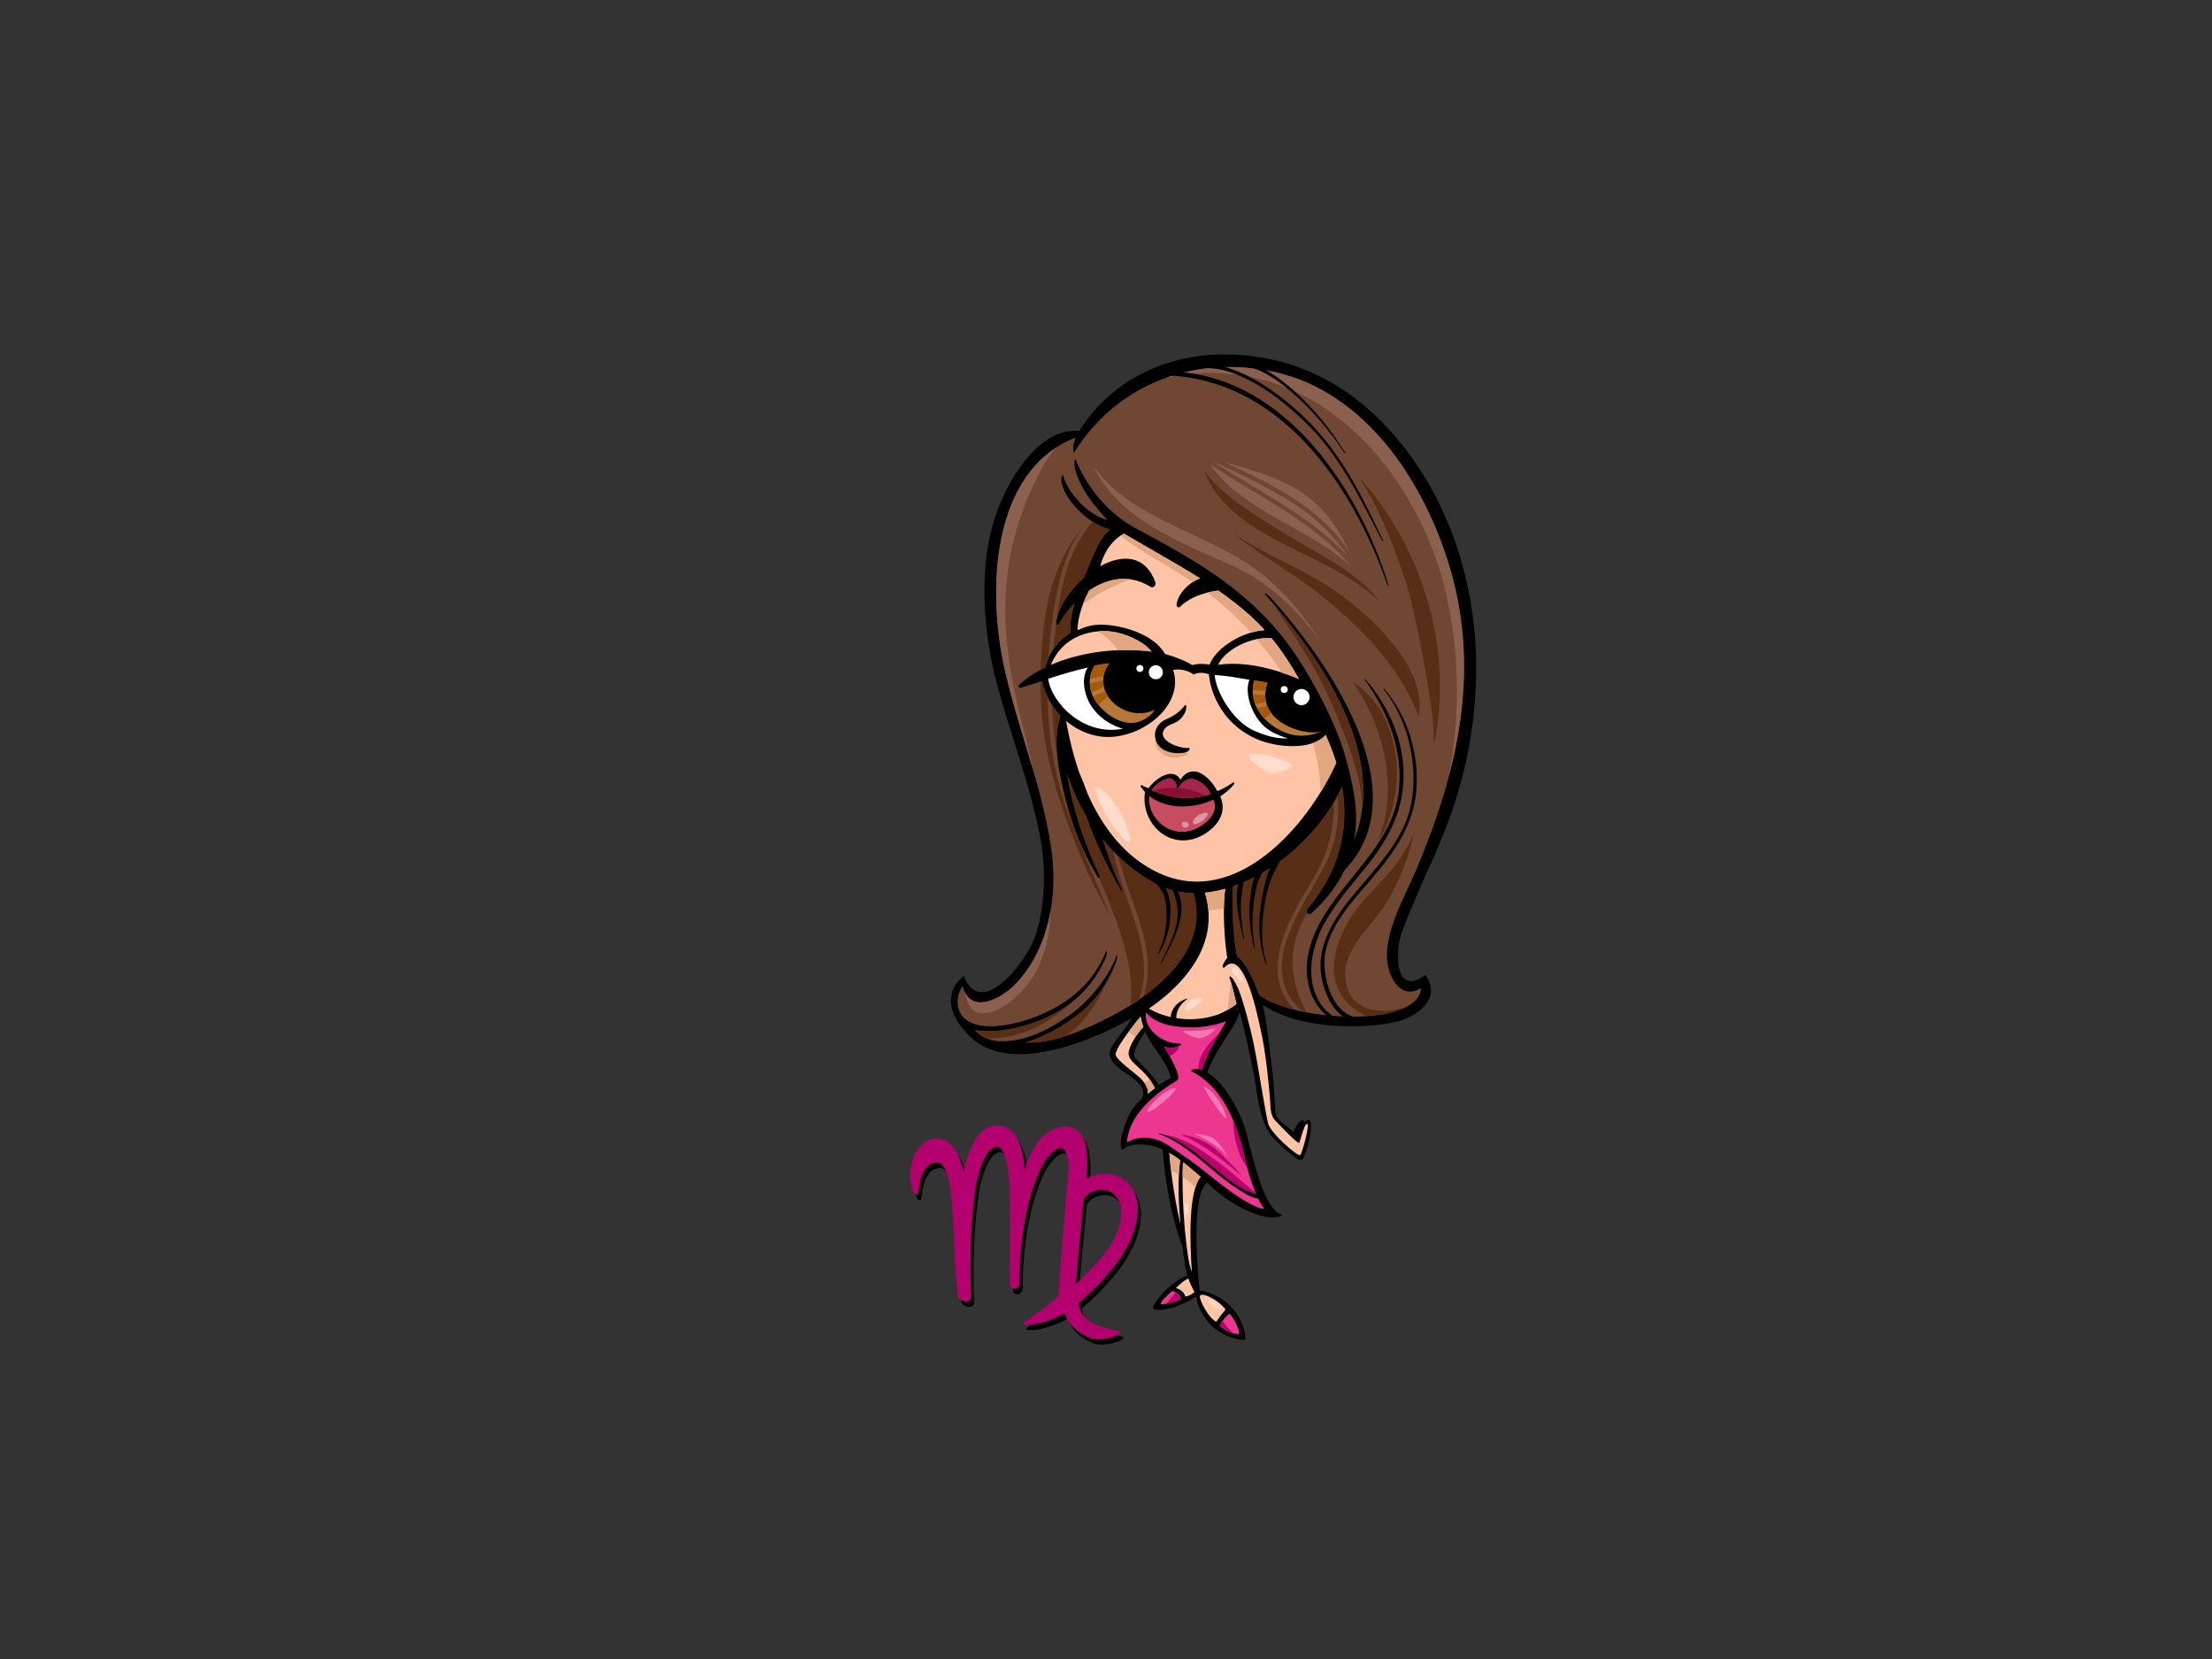 <?xml version="1.0" encoding="utf-8"?>
<!-- Generator: Adobe Illustrator 17.0.0, SVG Export Plug-In . SVG Version: 6.00 Build 0)  -->
<!DOCTYPE svg PUBLIC "-//W3C//DTD SVG 1.1//EN" "http://www.w3.org/Graphics/SVG/1.1/DTD/svg11.dtd">
<svg version="1.1" id="Layer_1" xmlns="http://www.w3.org/2000/svg" xmlns:xlink="http://www.w3.org/1999/xlink" x="0px" y="0px"
	 width="800px" height="600px" viewBox="0 0 800 600" enable-background="new 0 0 800 600" xml:space="preserve">
<rect x="0" y="0" width="800" height="600" fill="#333333" stroke="none"/>
<g>
	<path d="M507.312,161.123c-16.445-20.731-38.031-33.003-64.897-32.933c-21.353,0.054-41.302,9.987-52.067,27.73
		c-13.691-1.476-24.078,15.272-28.631,26.161c-8.276,19.786-6.511,45.158-1.163,65.278c4.838,18.192,11.812,35.798,15.419,54.309
		c2.328,11.947,2.291,24.321-1.279,36.055c-3.063,10.065-20.031,31.441-26.078,15.252c-4.997,3.814-5.363,8.934-4.136,12.615
		c1.227,3.68,3.897,6.783,5.873,8.832c10.481,10.866,29.004,6.554,41.277,2.079c6.173-2.251,11.727-4.93,17.575-8.24
		c-1.01,2.813-7.507,9.372-7.874,12.243c-0.367,2.873,2.67,5.448,4.867,6.965c2.134,1.475,4.322,2.887,5.805,4.473
		c1.352,1.448,2.342,4.389,0.285,6.09c-5.006,4.141-8.279,15.892-6.471,17.89c3.188-3.072,9.972-2.398,14.613-0.229
		c1.12,11.829,2.901,24.023,7.256,35.153c0.324,3.13,0.891,7.146,1.704,10.322c-4.282,1.859-9.36,6.227-12.134,10.857
		c-0.401,0.665-0.079,1.634,0.785,1.683c3.006,0.172,5.788-0.577,8.558-1.694c1.713-0.69,4.288-1.943,5.98-3.139
		c0.63,3.946,2.723,7.696,5.641,10.661c2.574,2.614,7.965,4.939,11.311,5.049c0.886,0.03,0.913-0.247,0.827-1.151
		c-0.294-3.161-1.92-7.591-5.522-11.193c-2.557-2.557-6.319-4.725-10.964-5.57c-0.158-1.146-3.841-33.776,2.719-38.996
		c6.331,6.541,15.501,11.495,21.632,12.479c3.839,0.616,5.693-0.648,5.454-0.732c-6.462-2.218-9.899-18.077-12.945-29.815
		c-1.594-6.145-7.22-17.658-14.122-21.789c1.906-4.907,4.581-9.257,7.507-13.694c1.509-2.285,3.518-5.281,4.205-8.098
		c1.756,5.748,3.698,15.322,5.07,22.105c1.307,6.456,1.67,13.855,4.614,19.833c2.441,4.96,9.572,9.888,10.759,10.833
		c1.187,0.943,2.245,0.862,2.555,0.146c0.309-0.72,1.615-4.253,2.147-6.456c0.717-2.962,1.594-9.986-1.664-6.623
		c-0.778-2.316-3.35,1.344-3.918,3.679c-2.724-2.76-6.386-4.354-6.633-7.202c-0.247-2.847-0.32-8.539-1.197-15.802
		c-0.898-7.434-1.995-17.958-3.458-23.213c11.455,8.154,33.817,9.486,48.662,6.156c4.907-1.1,17.034-7.232,10.277-16.843
		c-10.848,7.803-10.563-6.947-9.326-12.751c0.791-3.717,5.745-14.982,7.232-18.461c3.78-8.845,5.528-11.913,9.046-20.873
		c7.162-18.244,10.973-36.645,11.369-56.242C534.452,214.807,525.783,184.412,507.312,161.123z M414.194,373.157
		c0.251,0.553,0.511,1.106,0.801,1.683c2.318,4.611,7.477,9.677,8.408,15.063c-1.606,0.812-2.785,1.539-4.266,2.607
		c-1.142-2.284-6.895-8.26-8.469-9.801C409.094,381.167,412.096,375.857,414.194,373.157z"/>
	<path fill="#ED368F" d="M444.804,475.162c1.508,1.921,3.607,5.622,3.337,7.384c-2.302-0.03-4.93-1.329-7.045-3.027
		C441.91,477.702,443.947,475.34,444.804,475.162z"/>
	<path fill="#FFC4A6" d="M443.239,473.628c-0.186,0.205-2.646,3.152-3.307,4.429c-2.835-1.27-6.101-7.764-5.994-9.196
		C434.083,466.925,440.73,470.023,443.239,473.628z"/>
	<path fill="#FFC4A6" d="M412.46,389.975c-2.343-2.208-8.167-6.219-8.929-8.313c-0.761-2.094,7.831-12.662,8.945-13.988
		c0.207,1.053,0.644,2.682,1.047,3.711c-2.636,2.681-5.674,7.807-5.329,9.992c0.571,3.616,5.995,5.043,9.516,12.18
		c-0.62,0.397-1.618,1.237-2.592,2.022C415.474,393.67,413.965,391.392,412.46,389.975z"/>
	<path fill="#FFC4A6" d="M422.91,416.996c1.329,0.772,2.635,1.64,3.902,2.563c-0.969,7.489-0.559,15.547,0.107,23.232
		C424.981,434.306,423.602,425.771,422.91,416.996z"/>
	<path fill="#ED368F" d="M419.79,471.736c-0.028-1.154,2.641-3.542,4.163-4.843c0.999,0.23,2.983,1.152,3.161,3.012
		C425.092,470.886,422.182,471.649,419.79,471.736z"/>
	<path fill="#FFC4A6" d="M428.708,468.932c-0.265-1.182-1.534-2.629-3.426-3.072c1.418-1.448,2.953-2.748,4.505-3.506
		c0.505,1.588,1.436,3.516,2.227,4.895C431.367,467.927,430.038,468.694,428.708,468.932z"/>
	<path fill="#FFC4A6" d="M431.044,459.907c-1.598-2.398-3.997-24.095-3.197-39.571c2.306,1.754,4.456,3.616,6.379,5.29
		C429.675,431.017,430.359,449.515,431.044,459.907z"/>
	<path fill="#ED368F" d="M434.904,386.973c-2.635-1.029-4.524,0.202-4.031,0.449c11.102,5.564,16.146,18.03,18.882,29.523
		c0.975,4.095,3.346,14.664,7.458,20.257c-2.645-0.021-8.624-3.729-12.65-6.658c-4.88-3.548-8.013-6.374-12.864-9.962
		c-2.035-1.505-5.519-3.902-8.994-6.249c-5.592-3.777-11.424-3.439-15.117-1.154c0.416-7.251,5.936-15.15,18.094-22.415
		c2.088-1.249-3.906-11.211-4.721-12.285c1.827,0.669,3.863,0.659,5.977-0.404c0.373-0.187,0.216-0.699-0.189-0.681
		c-6.307,0.277-13.321-5.344-12.253-11.305c3.576,4.7,11.015,5.452,16.55,5.5c2.972,0.027,8.536-0.666,12.453-2.299
		C442.185,371.694,435.028,383.256,434.904,386.973z"/>
	<path fill="#BA006E" d="M442.182,477.724c-0.43,0.598-0.828,1.218-1.087,1.795c1.515,1.216,3.289,2.198,5.023,2.684
		C444.609,480.897,443.281,479.383,442.182,477.724z"/>
	<path fill="#BA006E" d="M425.275,467.427c-1.158,1.358-2.318,2.715-3.473,4.074c1.881-0.299,3.829-0.877,5.312-1.595
		C427,468.709,426.141,467.911,425.275,467.427z"/>
	<path fill="#BA006E" d="M420.638,410.372c6.291,3.204,11.824,7.507,17.313,11.943c5.198,4.202,10.346,8.643,16.684,10.317
		c-0.173-0.379-0.346-0.758-0.51-1.148c-4.765-4.052-9.433-8.237-14.504-11.893C434.312,415.763,427.492,410.972,420.638,410.372z"
		/>
	<path fill="#BA006E" d="M441.006,373.607c-3.873,3.469-7.712,8.138-7.591,13.009c0.46,0.051,0.953,0.147,1.488,0.357
		C434.99,384.398,438.45,378.059,441.006,373.607z"/>
	<path fill="#BA006E" d="M451.118,422.424c-0.602-2.232-1.054-4.182-1.364-5.479c-0.932-3.916-2.135-7.941-3.754-11.769
		C446.183,411.448,447.531,417.385,451.118,422.424z"/>
	<path fill="#BA006E" d="M448.848,424.958c-3.149-3.69-6.42-6.99-10.05-10.106c-3.664-2.525-7.62-4.04-12.007-4.557
		c4.575,1.722,8.939,4.621,12.525,7.208c3.409,2.459,6.654,5.122,9.861,7.83C449.07,425.206,448.955,425.084,448.848,424.958z"/>
	<path fill="#BA006E" d="M426.402,378.313c-1.923,0.812-3.769,0.779-5.442,0.167c0.269,0.355,1.108,1.691,2.031,3.356
		C424.664,381.284,426.071,380.047,426.402,378.313z"/>
	<path d="M470.182,406.403c0.556-0.809,1.13-0.44,1.222,0.047c-0.913,1.439-1.427,3.259-2.028,4.874
		c-0.14-0.167-0.657-0.763-0.803-0.925C468.716,409.044,469.625,407.214,470.182,406.403z"/>
	<path fill="#FFC4A6" d="M459.255,396.596c0.32,3.432-0.079,6.544,1.995,8.698c1.973,2.049,8.381,8.86,8.7,7.982
		c0.32-0.877,1.787-6.935,2.794-6.863c1.117,0.08-1.765,10.506-2.479,11.318c-0.714,0.815-10.771-7.886-11.648-11.477
		c-0.877-3.591-3.035-16.959-4.391-24.582c-1.12-6.289-2.818-12.909-4.638-19.041c-2.751-9.269-5.424-10.563-4.867-8.902
		c0.84,2.505,1.536,5.476,2.488,9.283c-1.282,1.294-5.014,3.357-7.063,4.029c-5.118,1.68-10.161,1.966-14.741,1.154
		c-0.028-2.816,1.534-5.088,4.073-6.985c0.393-0.294-5.488,0.946-6.123,6.612c-2.752-0.608-5.412-1.613-7.831-3.038
		c14.4-9.931,25.585-24.484,20.266-41.927c2.443-0.232,4.899-0.717,7.347-1.396c-1.066,7.103-0.305,18.807,0.717,24.981
		c-0.555,0.586-1.094,1.447-1.613,2.632c-0.229,0.526,0.175,1.256,0.592,0.806c7.137-7.708,12.103,18.21,13.09,22.461
		C457.888,380.796,458.935,393.164,459.255,396.596z"/>
	<path fill="#FFC4A6" d="M417.878,210.632c-3.677-10.144-12.174-10.155-19.984-5.838c1.45-5.521,4.672-9.79,8.63-11.791
		c5.423,3.299,19.326,10.979,27.483,16.175c-4.202,1.588-8.026,5.644-8.514,9.555c-0.071,0.577,0.731,1.231,1.172,0.804
		c3.637-3.516,8.712-5.292,13.939-5.952c4.081,2.87,8.05,5.924,11.809,9.324c1.729,1.564,3.374,3.224,4.941,4.96
		c-10.335,0.967-18.421,7.955-19.851,12.481c-3.331-0.476-5.179-0.167-6.281,0.19c-1.713-1.142-5.139-2.664-9.895-4.041
		c-4.049-7.361-16.318-10.666-23.513-10.58c-3.09,0.039-5.482,0.819-8.112,2.027c0.034-5.238,2.284-10.658,4.171-14.316
		c6.587-4.525,14.582-6.164,22.284-1.381C417.161,212.872,418.217,211.572,417.878,210.632z"/>
	<path fill="#FFFFFF" d="M456.514,262.008c2.235,2.331,5.07,3.765,9.314,5.043c-4.374,0.159-7.866-0.946-11.788-2.565
		c-8.428-3.478-14.348-14.715-14.729-20.33c4.455,0.193,8.163,0.975,12.585,1.705C450.131,249.759,452.052,257.351,456.514,262.008z
		"/>
	<path fill="#B57838" d="M461.947,263.56c-5.934-3.444-10.582-9.983-8.323-17.483c1.008,0.184,3.768,0.574,4.78,0.804
		c-4.8,13.574,12.662,19.588,19.453,17.648C472.052,267.003,466.896,266.432,461.947,263.56z"/>
	<path fill="#FFC4A6" d="M440.548,240.445c2.314-5.281,11.705-10.372,19.353-9.598c3.705,4.545,6.958,9.526,9.876,14.72
		C460.817,241.777,450.039,239.036,440.548,240.445z"/>
	<path fill="#B57838" d="M417.665,256.696c-0.885,1.502-3.311,3.815-6.712,4.589c-4.884,1.111-11.287-2.575-14.778-7.815
		c-2.635-3.949-2.763-9.342-0.195-12.805c1.09-0.182,3.722-0.693,5.238-0.776C393.652,250.172,406.88,261.823,417.665,256.696z"/>
	<path fill="#A4590B" d="M457.685,249.928c0.119-0.971,0.343-1.984,0.72-3.047c-1.012-0.231-3.772-0.62-4.78-0.804
		c-0.36,1.195-0.526,2.363-0.559,3.5C454.61,249.643,456.149,249.765,457.685,249.928z"/>
	<path fill="#A4590B" d="M457.916,253.88c-0.189-0.779-0.324-1.585-0.329-2.447c-1.488-0.158-2.981-0.271-4.478-0.333
		c0.115,1.246,0.424,2.439,0.865,3.579C455.301,254.496,456.609,254.19,457.916,253.88z"/>
	<path fill="#A4590B" d="M459.884,257.975c-0.619-0.812-1.134-1.692-1.517-2.644c-1.24,0.291-2.477,0.578-3.731,0.781
		c0.687,1.325,1.576,2.55,2.598,3.662C458.101,259.15,458.985,258.552,459.884,257.975z"/>
	<path fill="#A4590B" d="M399.142,244.574c0.275-1.552,0.935-3.134,2.077-4.685c-1.517,0.083-4.148,0.594-5.238,0.776
		c-1.036,1.398-1.612,3.113-1.783,4.917C395.828,245.157,397.477,244.815,399.142,244.574z"/>
	<path fill="#A4590B" d="M399.286,248.465c-0.18-0.761-0.297-1.537-0.287-2.334c-1.634,0.253-3.249,0.607-4.847,1.038
		c0.046,1.118,0.25,2.247,0.602,3.337C396.222,249.735,397.743,249.078,399.286,248.465z"/>
	<path fill="#A4590B" d="M397.274,254.94c1.149-1.044,2.324-2.056,3.518-3.05c-0.412-0.627-0.772-1.285-1.047-1.974
		c-1.509,0.604-2.996,1.255-4.429,2.018c0.247,0.531,0.531,1.045,0.859,1.536C396.513,253.978,396.886,254.465,397.274,254.94z"/>
	<path fill="#FFC4A6" d="M397.978,228.28c5.399-0.346,10.81,1.547,15.291,4.433c1.277,0.822,2.294,1.848,3.224,2.943
		c-12.114-1.595-25.791,0.159-36.471,4.812C383.215,233.079,389.219,228.842,397.978,228.28z"/>
	<path fill="#FFFFFF" d="M393.458,241.441c-3.411,4.425-1.358,17.85,12.612,22.119c-14.164,2.715-25.662-9.126-26.994-18.071
		C383.668,244.007,388.673,242.444,393.458,241.441z"/>
	<path fill="#FFC4A6" d="M404.579,266.215c12.644-2.181,23.278-13.157,19.698-23.895c2.282-0.638,5.802,0.291,7.372,1.634
		c1.952-1.035,4.331-0.559,5.568-0.083c0.666,7.708,5.71,18.746,17.952,23.698c6.459,2.614,18.937,4.067,24.289-1.772
		c0.562,1.338,1.121,2.676,1.662,4.003c0.83,2.028,1.53,4.046,2.16,6.056c-10.37,23.069-36.32,52.68-64.106,39.915
		c-12.173-5.591-20.378-16.443-25.828-28.696c-0.923-2.563-1.918-5.096-2.992-7.596c-2.162-6.257-3.723-12.662-4.789-18.763
		C390.658,265.01,397.389,267.455,404.579,266.215z"/>
	<path fill="#E2A680" d="M410.753,374.904c0.865-1.317,1.841-2.574,2.77-3.519c-0.403-1.029-0.84-2.659-1.047-3.711
		c-0.494,0.587-2.456,2.993-4.423,5.669C408.987,373.832,409.898,374.342,410.753,374.904z"/>
	<path fill="#E2A680" d="M413.832,391.555c0.898,1.255,1.528,2.722,1.286,4.023c0.974-0.785,1.972-1.625,2.592-2.022
		c-0.581-1.179-1.218-2.19-1.872-3.093C415.163,390.815,414.492,391.176,413.832,391.555z"/>
	<path fill="#E2A680" d="M426.356,424.791c0.089-1.765,0.232-3.515,0.455-5.232c-1.267-0.923-2.572-1.792-3.902-2.563
		c0.173,2.177,0.387,4.339,0.642,6.49C424.517,423.849,425.454,424.281,426.356,424.791z"/>
	<path fill="#E2A680" d="M432.315,429.511c0.503-1.607,1.124-2.953,1.911-3.885c-1.922-1.674-4.073-3.536-6.379-5.29
		c-0.088,1.698-0.135,3.472-0.15,5.286C429.348,426.714,430.885,428.031,432.315,429.511z"/>
	<path fill="#E2A680" d="M442.633,328.738c0.036-2.654,0.187-5.171,0.504-7.278c-2.448,0.68-4.904,1.164-7.347,1.396
		c0.675,2.212,1.081,4.379,1.252,6.495C438.873,328.925,440.749,328.725,442.633,328.738z"/>
	<path fill="#E2A680" d="M444.011,365.232c1.331-0.755,2.565-1.582,3.198-2.221c-0.787-3.145-1.401-5.698-2.064-7.91
		C444.677,358.467,444.405,361.861,444.011,365.232z"/>
	<path fill="#E2A680" d="M452.452,228.813c1.563-0.449,3.198-0.785,4.902-0.944c-1.567-1.736-3.212-3.396-4.941-4.96
		c-3.759-3.4-7.727-6.455-11.809-9.324c-1.331,0.168-2.65,0.41-3.939,0.733C442.335,218.652,447.645,223.507,452.452,228.813z"/>
	<path fill="#E2A680" d="M431.394,210.533c0.839-0.542,1.713-1.015,2.614-1.355c-8.157-5.196-22.061-12.875-27.483-16.175
		c-0.446,0.225-0.879,0.488-1.304,0.77C413.468,200.043,422.782,204.757,431.394,210.533z"/>
	<path fill="#E2A680" d="M409.207,209.598c-5.412-0.879-10.719,0.864-15.334,4.034c-0.731,1.417-1.514,3.102-2.203,4.936
		c3.751-2.726,7.788-5.154,12.006-6.969C405.361,210.873,407.26,210.1,409.207,209.598z"/>
	<path fill="#E2A680" d="M462.344,241.472c0.373,0.565,0.718,1.145,1.081,1.716c2.186,0.717,4.318,1.518,6.352,2.379
		c-2.917-5.194-6.17-10.175-9.876-14.72c-1.735-0.176-3.56-0.037-5.371,0.325C457.338,234.451,459.965,237.88,462.344,241.472z"/>
	<path fill="#E2A680" d="M413.269,232.713c-4.481-2.886-9.892-4.779-15.291-4.433c-0.291,0.019-0.555,0.075-0.839,0.102
		c2.885,1.682,5.458,4.138,7.101,6.804c4.145-0.18,8.282-0.053,12.252,0.47C415.563,234.561,414.546,233.535,413.269,232.713z"/>
	<path fill="#E2A680" d="M477.661,286.419c2.186-3.56,4.08-7.134,5.622-10.564c-0.63-2.01-1.331-4.028-2.16-6.056
		c-0.541-1.326-1.1-2.664-1.662-4.003c-1.215,1.326-2.809,2.259-4.603,2.905C476.446,274.503,477.411,280.436,477.661,286.419z"/>
	<path fill="#E2A680" d="M421.854,269.665c-2.452-1.804-3.143-3.994-2.29-6.081c-2.468,2.687-2.783,6.688,0.975,9.117
		c3.235,2.091,6.548,1.532,9.416-0.192C427.01,272.276,424.005,271.25,421.854,269.665z"/>
	<path fill="#704732" d="M512.093,314.851c-4.458,10.477-13.331,25.229-9.602,36.415c1.942,5.818,6.096,9.461,11.48,6.057
		c-1.007,14.728-46.303,12.063-58.562,2.491c-1.765-4.847-4.806-11.824-7.909-13.81c-1.529-6.022-2.099-19.534-1.529-25.529
		c17.114-5.634,32.634-20.837,39.405-36.036c2.706,15.802-1.155,30.814-12.597,44.404c-0.859,1.023,0.467,2.376,1.478,1.472
		c5.513-4.932,9.403-10.151,11.993-15.565c27.292-28.369-6.322-76.148-26.689-98.605c-1.404-1.549-2.511-1.78-2.198-1.426
		c20.522,23.269,44.579,58.603,32.408,88.986c1.481-8.474,0.504-16.608-2.905-28.976c-3.409-12.368-9.397-23.341-15.139-32.997
		c-9.531-16.029-22.349-27.723-37.951-37.564c-7.558-4.768-15.411-8.98-23.264-13.232c-11.733-6.353-18.843-17.798-21.442-24.725
		c-0.173-0.462-1.127,1.001,0.217,4.98c1.876,5.556,5.237,10.445,11.184,16.812c-5.124-0.793-13.757-8.286-16.031-16.11
		c-0.173-0.59-1.645,1.568,0.879,6.37c2.959,5.629,10.102,11.977,16.167,13.235c-4.403,3.456-7.009,11.671-8.772,15.798
		c-0.226,0.531-0.465,1.097-0.7,1.658c-5.385,4.71-9.541,11.054-10.032,16.483c-0.054,0.568,0.663,0.848,0.958,0.323
		c1.529-2.715,3.473-5.334,5.704-7.665c-1.075,3.658-1.752,7.395-1.432,10.795c-4.533,2.708-7.9,7.091-9.104,12.459
		c-3.678,1.789-6.967,3.925-9.593,6.436c-0.488,0.464,0.176,1.13,0.699,0.971c2.605-0.796,5.13-1.622,7.634-2.434
		c1.114,4.812,3.467,9.088,6.667,12.459c-2.962,8.961-0.647,19.813,1.436,28.613c2.496,10.533,6.435,20.612,12.085,29.843
		c0.276,0.454,0.99,0.137,0.755-0.361c-5.677-12.069-9.843-24.331-11.85-37.051c1.603,5.214,3.91,10.294,6.759,15.052
		c3.366,9.494,7.672,18.724,12.677,27.149c0.158,0.26,0.616,0.039,0.482-0.238c-2.818-5.888-4.987-12.029-7.021-18.214
		c5.365,6.548,11.785,12.057,18.735,15.82c4.456,2.415,9.224,3.542,14.1,3.637c0.009,0.034,0,0.062,0.009,0.097
		c5.927,20.315-13.831,36.116-29.345,44.175c-8.108,4.212-21.345,10.484-31.428,9.681c4.868-1.415,9.54-3.771,12.965-5.878
		c9.467-5.826,15.245-12.011,19.485-22.473c1.082-2.67,0.665-3.552,0.561-3.271c-3.375,9.25-11.095,17.416-16.363,21.24
		c-4.963,3.603-11.272,7.504-18.329,9.162c-7.057,1.659-13.278,0.94-16.626-3.262c4.936,1.033,11.083,0.135,15.288-0.879
		c14.713-3.546,25.729-11.373,31.718-24.576c1.068-2.357,0.577-3.396,0.467-3.127c-5.085,12.836-15.434,20.476-28.248,24.783
		c-7.269,2.443-17.896,4.177-22.947-0.299c-2.867-2.54-3.522-7.574-0.781-11.782c3.036,11,14.359,4.013,18.464-0.018
		c12.341-12.121,16.263-31.769,13.638-49.742c-3.277-22.422-12.032-43.206-16.935-65.199c-6.129-27.494-5.194-71.22,25.726-83.438
		c-1.146,2.865-1.065,6.298-0.372,5.198c15.746-25.016,43.964-35.156,72.326-28.874c33.175,7.348,54.26,40.087,63.364,70.622
		C535.614,243.083,527.048,279.689,512.093,314.851z"/>
	<path fill="#8C604E" d="M373.537,278.137c-1.222-6.114-2.818-12.185-4.328-18.19c-3.905-15.52-6.55-31.309-5.342-47.375
		c0.92-12.258,3.916-23.934,8.972-35.127c2.215-4.907,5.067-10.99,9.088-15.542c-23.942,15.695-24.28,54.544-18.66,79.759
		C366.023,254.035,370.001,266.024,373.537,278.137z"/>
	<path fill="#8C604E" d="M349.161,359.793c0.616,2.529,1.783,5.799,4.681,6.453c3.879,0.876,8.157-1.42,11.151-3.686
		c11.101-8.401,14.616-20.488,14.961-33.246c-1.818,10.448-6.144,20.169-13.391,27.289c-3.775,3.707-13.649,9.901-17.573,2.321
		C349.049,359.213,349.089,359.507,349.161,359.793z"/>
	<path fill="#8C604E" d="M447.592,201.605c-17.682-10.399-39.637-15.73-52.026-32.862c9.007,19.208,31.733,27.539,50.039,35.818
		c12.811,5.794,23.377,15.569,31.663,27.071C469.761,219.604,460.261,209.056,447.592,201.605z"/>
	<path fill="#8C604E" d="M437.64,168.029c12.698,17.587,35.816,22.745,51.26,37.123C475.821,188.961,454.932,179.438,437.64,168.029
		z"/>
	<path fill="#8C604E" d="M469.908,183.519c-9.87-6.765-20.781-11.735-31.569-16.848c16.313,10.798,35.618,19.885,48.9,34.3
		C482.746,194.166,476.902,188.312,469.908,183.519z"/>
	<path fill="#8C604E" d="M475.298,181.531c-9.149-8.031-20.938-11.053-32.443-14.427c10.482,4.907,21.041,9.889,30.265,16.856
		c5.864,4.43,10.81,9.555,14.788,15.353C484.74,192.663,480.844,186.4,475.298,181.531z"/>
	<path fill="#8C604E" d="M465.199,140.181c29.706,12.085,50.05,42.918,57.444,73.126c5.366,21.925,5.46,44.853,1.475,67.049
		c6.383-24.435,7.848-49.511,0.192-75.187c-9.104-30.535-30.189-63.274-63.364-70.622c-13.584-3.009-27.131-2.24-39.294,2.115
		C436.082,133.312,452.195,134.89,465.199,140.181z"/>
	<path fill="#582E16" d="M489.127,246.462c11.706,16.723,16.723,39.077,9.226,57.942
		C509.594,286.452,507.318,258.255,489.127,246.462z"/>
	<path fill="#582E16" d="M499.46,218.141c-9.014-12.111-23.765-18.094-36.683-26.33c-6.57-4.189-13.349-8.191-19.309-13.247
		c-2.948-2.502-5.945-5.316-8.145-8.577C445.221,195.87,480.758,199.113,499.46,218.141z"/>
	<path fill="#582E16" d="M518.563,269.761c7.28-34.406-3.729-71.297-27.153-97.319c3.585,5.368,6.499,11.195,9.11,17.108
		c4.373,9.905,8.045,19.919,10.454,30.497c2.486,10.917,4.643,22.058,6.294,33.136C518.086,258.668,518.685,264.235,518.563,269.761
		z"/>
	<path fill="#582E16" d="M479.921,211.778c-8.35-5.405-17.532-9.303-26.178-14.188c-2.52-1.424-5.079-2.929-7.564-4.563
		c9.635,7.893,21.042,13.918,30.728,21.609c14.916,11.844,29.47,26.425,36.219,44.593c1.606-9.492-3.228-18.882-9.219-26.248
		C497.165,224.696,488.879,217.575,479.921,211.778z"/>
	<path fill="#582E16" d="M460.712,218.595c4.627,7.489,9.745,14.672,14.085,22.337c3.863,6.822,7.24,14.017,10.103,21.319
		c3.396,8.66,7.595,19.811,7.763,30.216C495.94,266.624,477.858,238.821,460.712,218.595z"/>
	<path fill="#582E16" d="M505.011,365.054c-6.777,1.378-15.141,0.126-17.599-7.396c-4.273-13.078,8.19-21.469,14.164-31.4
		c4.752-7.901,7.906-16.262,9.776-24.963c-1.576,3.738-3.586,7.305-6.01,10.618c-5.512,7.535-13.068,13.212-17.717,21.417
		c-3.737,6.596-6.794,15.049-4.346,22.635c1.818,5.634,5.977,9.23,10.949,11.541c6.037-0.413,11.419-1.591,15.037-3.682
		C507.86,364.347,506.433,364.765,505.011,365.054z"/>
	<path fill="#582E16" d="M462.224,353.394c-0.914-6.331,1.106-12.824,3.502-18.601c2.96-7.142,7.388-13.374,10.943-20.186
		c4.029-7.72,5.955-15.868,5.701-24.37c-7.754,13.123-21.467,25.323-36.397,30.237c-0.571,5.995,0,19.508,1.529,25.529
		c3.103,1.986,6.144,8.963,7.909,13.81c2.827,2.207,7.427,4.034,12.818,5.376C465.083,362.016,462.911,358.146,462.224,353.394z"/>
	<path fill="#582E16" d="M481.128,308.407c-2.694,7.042-7.052,13.138-10.548,19.775c-3.317,6.3-6.652,13.328-6.979,20.574
		c-0.321,7.134,2.428,12.823,7.604,17.108c0.477,0.098,0.947,0.202,1.432,0.293c-2.568-4.238-4.169-9.358-4.827-13.464
		c-1.182-7.394,0.434-13.971,3.864-20.638c0.33-0.642,0.683-1.273,1.044-1.897c-0.257-0.358-0.317-0.864,0.062-1.316
		c11.441-13.59,15.303-28.602,12.597-44.404c-0.486,1.091-1.029,2.181-1.603,3.268C484.351,294.716,483.664,301.775,481.128,308.407
		z"/>
	<path fill="#582E16" d="M408.85,363.571c1.013-0.635,2.025-1.302,3.03-1.995c0.922-2.363,1.561-4.84,1.771-7.445
		c0.494-6.124-0.578-12.154-2.334-18.012c-2.84-9.471-6.88-18.642-8.744-28.352c-1.291-1.346-2.543-2.74-3.735-4.196
		c2.034,6.185,4.203,12.326,7.021,18.214c0.134,0.276-0.324,0.498-0.482,0.238c-5.005-8.425-9.311-17.655-12.677-27.149
		c-2.849-4.758-5.156-9.837-6.759-15.052c2.007,12.72,6.173,24.982,11.85,37.051c0.146,0.308-0.071,0.544-0.323,0.575
		c2.006,4.699,3.971,9.421,5.732,14.24C406.807,341.559,410.166,352.849,408.85,363.571z"/>
	<path fill="#582E16" d="M431.681,323.125c-0.009-0.034,0-0.062-0.009-0.097c-4.876-0.095-9.644-1.222-14.1-3.637
		c-4.639-2.511-9.031-5.814-13.04-9.671c2.458,10.649,7.408,20.626,9.642,31.371c1.432,6.881,1.27,13.3-0.565,19.261
		C425.729,351.542,436.211,338.657,431.681,323.125z"/>
	<path fill="#582E16" d="M383.513,258.78c-1.13-1.19-2.147-2.497-3.048-3.896c0.218,6.377,0.841,12.727,1.957,18.995
		C381.866,268.704,381.96,263.482,383.513,258.78z"/>
	<path fill="#582E16" d="M380.992,234.752c1.621-2.377,3.735-4.379,6.219-5.863c-0.32-3.4,0.357-7.137,1.432-10.795
		c-2.23,2.331-4.175,4.95-5.704,7.665c-0.294,0.525-1.011,0.245-0.958-0.323c0.491-5.429,4.646-11.773,10.032-16.483
		c0.235-0.561,0.474-1.127,0.7-1.658c1.763-4.127,4.37-12.342,8.772-15.798c-2.062-0.427-4.248-1.453-6.352-2.83
		c-8.213,9.03-11.268,22.71-12.855,34.33C381.749,226.891,381.314,230.814,380.992,234.752z"/>
	<path fill="#582E16" d="M356.83,375.537c8.234,0.277,16.376-2.526,23.307-7.164c2.926-1.958,6.017-4.315,8.834-7.005
		c-5.699,4.901-12.803,8.257-21.081,10.252c-4.205,1.014-10.352,1.912-15.288,0.879C353.711,373.893,355.162,374.87,356.83,375.537z
		"/>
	<path fill="#582E16" d="M392.045,368.588c2.546-3.02,4.771-6.321,6.513-9.871c0.678-1.386,1.445-2.888,2.137-4.446
		c-3.964,7.208-9.193,12.139-16.821,16.833c-3.426,2.107-8.097,4.462-12.965,5.878c4.377,0.348,9.349-0.638,14.24-2.209
		C387.698,373.06,390.023,370.989,392.045,368.588z"/>
	<path fill="#582E16" d="M393.398,315.712c2.513,5.414,5.585,10.645,8.209,16.026c-0.367-0.978-0.74-1.951-1.117-2.908
		c-6.646-16.915-15.101-32.915-18.834-50.873c-1.768-8.505-2.632-17.205-2.788-25.931c-0.868-1.793-1.558-3.699-2.022-5.704
		c-0.183,0.058-0.369,0.119-0.55,0.177c0.01,8.124,0.665,16.244,2.129,24.104C381.358,286.342,387.031,301.106,393.398,315.712z"/>
	<path fill="#582E16" d="M379.204,238.012c0.332-5.171,0.874-10.323,1.607-15.419c1.557-10.824,4.273-23.122,11.004-32.217
		c-8.059,9.479-12.273,21.373-13.981,33.762c-0.819,5.95-1.328,12.03-1.488,18.134c0.581-0.313,1.157-0.63,1.76-0.924
		C378.369,240.184,378.75,239.076,379.204,238.012z"/>
	<path d="M394.174,428.199c0.327-6.657,1.469-20.146-9.266-18.699c-7.513,1.013-11.351,9.232-13.331,15.667
		c0.021-6.031-2.037-16.156-9.882-16.219c-7.696-0.059-10.876,10.929-12.115,16.846c-0.961-5.496-4.526-13.757-11.666-11.871
		c-3.863,1.02-6.214,4.895-7.086,8.466c-2.07,8.457,1.952,13.703,2.389,10.952c0.534-3.341,0.947-9.95,6.15-10.897
		c5.203-0.95,5.979,12.228,6.452,21.163c0.471,8.936,0.569,17.297,1.692,26.746c0.309,2.593,4.874,3.219,4.788,0.711
		c-0.321-9.332-0.602-24.237,1.792-40.034c0.626-4.135,2.844-12.259,6.395-14.038c5.992-3.003,5.909,18.404,5.936,20.84
		c0.074,6.456-0.138,12.914-0.006,19.356c-0.128,3.136-0.232,6.269-0.064,9.409c0.123,2.355,3.5,1.607,3.496-0.455
		c-0.021-14.084,2.213-30.927,8.16-42.471c2.26-4.389,6.51-8.295,8.158-5.632c2.201,3.551,1.228,8.276,0.9,12.261
		c-0.609,7.363-2.821,31.841-3.11,40.181c-4.056,4.083-10.752,8.401-12.554,9.743c-1.801,1.343,5.815,1.601,14.808-3.326
		c1.056,4.319,5.787,7.949,9.958,9.141c4.168,1.191,12.711-1.951,9.434-2.688c-8.133-1.835-13.893-3.708-14.283-10.123
		c4.098-3.577,9.104-8.426,13.67-14.421c6.727-8.833,12.174-23.791,2.088-30.545C403.28,425.722,397.802,425.915,394.174,428.199z
		 M406.548,441.708c-0.818,10.081-9.824,18.134-16.338,24.664c0.358-4.419,1.978-22.053,2.898-30.954
		C397.602,429.625,407.369,431.628,406.548,441.708z"/>
	<path fill="#B3006E" d="M393.081,426.286c0.326-6.657,1.468-20.146-9.268-18.699c-7.512,1.012-11.351,9.232-13.33,15.667
		c0.019-6.031-2.039-16.156-9.883-16.219c-7.695-0.06-10.875,10.928-12.115,16.846c-0.959-5.496-4.526-13.757-11.666-11.871
		c-3.861,1.02-6.212,4.895-7.086,8.466c-2.068,8.457,1.954,13.703,2.391,10.952c0.532-3.341,0.946-9.95,6.15-10.897
		c5.201-0.95,5.977,12.228,6.45,21.163c0.473,8.936,0.571,17.297,1.692,26.746c0.311,2.593,4.874,3.219,4.789,0.711
		c-0.321-9.332-0.602-24.238,1.792-40.034c0.625-4.135,2.843-12.259,6.394-14.037c5.992-3.004,5.909,18.404,5.937,20.84
		c0.074,6.456-0.138,12.914-0.007,19.356c-0.126,3.136-0.232,6.269-0.062,9.409c0.123,2.355,3.5,1.607,3.494-0.455
		c-0.021-14.084,2.212-30.927,8.16-42.471c2.26-4.389,6.51-8.295,8.16-5.632c2.201,3.551,1.228,8.276,0.898,12.261
		c-0.61,7.363-2.819,31.841-3.111,40.181c-4.055,4.083-10.75,8.401-12.552,9.743c-1.802,1.343,5.815,1.601,14.806-3.326
		c1.056,4.319,5.788,7.949,9.959,9.141c4.166,1.191,12.71-1.951,9.433-2.688c-8.132-1.835-13.893-3.708-14.283-10.123
		c4.099-3.578,9.105-8.426,13.67-14.421c6.727-8.834,12.175-23.791,2.088-30.545C402.186,423.809,396.708,424.002,393.081,426.286z
		 M405.455,439.794c-0.818,10.081-9.824,18.134-16.339,24.664c0.36-4.419,1.979-22.053,2.899-30.954
		C396.509,427.712,406.274,429.714,405.455,439.794z"/>
	<path d="M429.914,270.508c-4.211,0.293-12.336-3.365-8.254-7.388c1.13-1.111,3.134-1.435,4.437-2.401
		c1.643-1.219,3.06-3.286,2.965-5.363c-0.013-0.312-0.434-0.378-0.607-0.164c-2.113,2.599-3.994,3.774-6.939,5.047
		c-2.217,0.96-3.858,3.241-3.806,5.519c0.135,5.692,5.945,7.164,10.563,6.471C430.176,271.943,430.726,270.451,429.914,270.508z"/>
	<path d="M445.845,283.056c-1.808,1.282-4.725,2.876-5.614,3.03c-1.775-3.485-5.256-7.03-8.436-7.101
		c-2.294-0.052-3.748,1.313-4.938,3.048c-0.601-1.575-2.439-2.526-4.383-2.068c-3.018,0.709-5.287,2.797-7.141,5.11
		c-0.864-0.422-1.52-0.565-2.378-1.068c-0.296-0.173-0.529,0.241-0.384,0.48c0.452,0.723,0.972,1.377,1.537,1.982
		c-1.543,9.934,6.722,19.537,17.066,17.077c4.881-1.161,13.847-7.147,10.136-15.521c1.789-1.136,3.881-2.929,5.04-4.473
		C446.597,283.222,446.169,282.824,445.845,283.056z"/>
	<path fill="#A4264D" d="M423.324,281.459c1.618,0.571,2.379,2.189,2.215,3.197c-0.058,0.36,0.37,0.645,0.541,0.324
		c1.43-2.664,3.951-3.94,6.184-3.139c2.384,0.856,4.942,3.096,5.619,5.423c-6.883,2.233-14.531,1.725-21.5-1.481
		C418.566,282.601,422.22,281.069,423.324,281.459z"/>
	<path fill="#8A0F36" d="M426.089,284.971c-0.003,0.003-0.006,0.006-0.008,0.009c-0.117,0.222-0.349,0.146-0.468-0.034
		c-2.884-0.183-5.753,0.149-8.41,1.167c6.159,2.627,12.781,3.163,18.923,1.606C433.008,286.276,429.55,285.256,426.089,284.971z"/>
	<path fill="#C74C61" d="M432.149,299.89c-9.385,3.832-17.389-4.538-16.512-12.005c6.108,4.797,15.849,4.8,23.293,1.282
		C441.214,294.876,434.723,298.84,432.149,299.89z"/>
	<circle fill="#FFFFFF" cx="470.715" cy="252.105" r="2.927"/>
	<circle fill="#FFFFFF" cx="418.016" cy="243.128" r="2.538"/>
	<circle fill="#FFFFFF" cx="464.468" cy="249.374" r="1.269"/>
	<circle fill="#FFFFFF" cx="412.259" cy="241.762" r="1.268"/>
	<path d="M456.315,432.739c-1.308-0.813-2.843-1.035-4.279-1.582c-2.123-0.806-4.026-1.988-5.894-3.255
		c-3.182-2.157-6.105-4.7-9.06-7.152c-5.432-4.507-10.955-8.961-17.86-10.891c-0.177-0.048-0.227,0.214-0.062,0.274
		c7.622,2.739,13.757,8.239,19.857,13.37c2.895,2.435,5.858,4.779,9.079,6.777c2.278,1.412,5.287,3.509,8.081,3.203
		C456.59,433.438,456.636,432.938,456.315,432.739z"/>
	<path d="M497.055,309.608c6.298-8.545,10.346-17.744,10.567-28.457c0.272-13.053-5.336-25.772-13.815-35.477
		c-0.116-0.132-0.336,0.058-0.235,0.198c8.755,12.133,14.337,26.466,12.133,41.622c-1.766,12.146-10.259,21.918-17.676,31.134
		c-6.432,7.993-13.257,16.827-15.025,27.228c-1.778,10.459,2.37,21.09,12.735,24.847c0.611,0.222,0.895-0.699,0.312-0.947
		c-13.953-5.927-13.93-21.726-8.237-33.547C482.582,326.312,490.596,318.37,497.055,309.608z"/>
	<path d="M500.637,249.096c-0.11-0.128-0.333,0.056-0.227,0.189c8.929,11.159,12.781,27.974,9.848,41.924
		c-2.776,13.196-13.006,22.917-21.221,32.953c-6.579,8.038-12.774,17.703-11.208,28.509c1.206,8.325,6.755,19.029,16.538,16.158
		c0.729-0.214,0.367-1.256-0.351-1.105c-11.082,2.361-15.868-13.346-14.931-21.649c1.326-11.752,11.436-21.591,18.628-30.176
		c7.601-9.071,13.846-18.834,14.589-30.949C513.09,272.139,509.013,258.824,500.637,249.096z"/>
	<path d="M419.418,134.352c-0.758,0.025-0.72,1.335,0.039,1.337c42.972,0.152,69.614,39.261,82.382,75.998
		c0.073,0.207,0.387,0.1,0.323-0.109C490.84,174.856,462.39,132.963,419.418,134.352z"/>
	<path d="M471.549,150.751c-5.968-5.675-12.558-10.79-19.888-14.582c-2.763-1.428-6.013-2.795-9.376-3.634
		c9.552-2.505,18.645,3.817,25.521,9.84c7.024,6.15,13.334,13.702,18.455,21.511c0.103,0.156,0.343,0.007,0.247-0.152
		c-5.142-8.46-11.501-16.123-18.883-22.725c-6.822-6.101-17.291-13.328-26.618-8.765c-3.878-0.8-7.84-0.832-11.317,0.613
		c-0.25,0.104-0.128,0.44,0.116,0.432c3.64-0.125,7.082-0.412,10.713,0.195c4.092,0.685,7.974,2.354,11.642,4.234
		c7.202,3.688,13.551,8.983,19.404,14.513c12.808,12.105,20.29,28,28.346,43.388c0.086,0.165,0.375,0.027,0.294-0.141
		C492.486,179.175,484.798,163.348,471.549,150.751z"/>
	<path d="M424.902,320.623c-0.373-0.535-1.297-0.137-1.053,0.509c1.225,3.253,2.168,6.093,2.07,9.605
		c-0.17,6.065-3.546,11.999-6.016,17.474c-0.068,0.152,0.152,0.275,0.226,0.125C424.111,340.395,430.945,329.294,424.902,320.623z"
		/>
	<path d="M417.161,317.158c-0.315-0.089-0.571,0.32-0.389,0.576c1.259,1.783,2.78,3.171,3.739,5.176
		c1.108,2.309,1.366,4.987,1.417,7.509c0.101,4.826-1.063,9.986-3.03,14.366c-0.086,0.19,0.181,0.321,0.285,0.143
		c2.865-4.963,4.303-10.545,4.148-16.283C423.222,324.529,421.655,318.434,417.161,317.158z"/>
	<path d="M459.809,317.658c0.954-2.702,2.786-5.076,3.619-7.779c0.143-0.467-0.413-0.854-0.792-0.531
		c-4.519,3.858-5.861,12.988-6.686,18.509c-1.048,6.996-0.589,14.329,1.988,20.949c0.07,0.178,0.349,0.095,0.285-0.089
		c-2.3-6.602-1.991-13.835-1.027-20.661C457.696,324.507,458.617,321.03,459.809,317.658z"/>
	<path d="M454.397,320.937c0.666-2.922,2.18-5.36,3.174-8.13c0.168-0.468-0.425-0.845-0.792-0.529
		c-3.35,2.882-4.15,8.602-4.639,12.717c-0.711,5.971,0.051,12.133,1.401,17.957c0.045,0.198,0.33,0.098,0.294-0.094
		c-0.895-4.742-1.017-9.638-0.601-14.437C453.456,325.889,453.832,323.412,454.397,320.937z"/>
	<path d="M448.753,328.292c-0.095-3.812,0.996-7.515,0.925-11.276c-0.007-0.397-0.553-0.464-0.724-0.144
		c-3.445,6.434-0.708,15.973,0.7,22.654c0.037,0.171,0.289,0.094,0.259-0.074C449.255,335.768,448.848,332.033,448.753,328.292z"/>
	<path fill="#F378B4" d="M414.988,401.736c0.847-2.541,6.126-7.179,9.12-8.042C429.208,392.223,414.006,404.677,414.988,401.736z"/>
	<path fill="#F378B4" d="M435.582,393.105c3.182,0.98,7.286,7.394,7.943,11.181C443.916,406.542,434.308,392.712,435.582,393.105z"
		/>
	<path fill="#F378B4" d="M432.934,410.66c2.85,0.862,8.141,4.413,10.2,6.767c2.059,2.354-1.374-3.531-4.022-5.492
		C436.464,409.973,429.697,409.68,432.934,410.66z"/>
	<path fill="#F378B4" d="M428.803,372.753c3.89,0.259,7.211-0.193,9.941-0.779c2.73-0.586-2.532,3.509-4.872,3.509
		C431.533,375.482,425.88,372.558,428.803,372.753z"/>
	<path fill="#FFDCCB" d="M428.665,364.765c0.312-2.498,3.444-4.403,5.71-3.695C436.166,361.629,428.329,367.453,428.665,364.765z"/>
	<path fill="#FFDCCB" d="M446.244,349.65c1.008-0.092,2.571,2.095,3.582,4.59C451.506,358.382,442.55,349.986,446.244,349.65z"/>
	<path fill="#FFDCCB" d="M428.458,435.195c-0.257,1.54-0.065,3.209,0.256,3.979c0.321,0.77,1.09-0.963,1.154-2.117
		C429.934,435.903,428.65,434.04,428.458,435.195z"/>
	<path fill="#FFDCCB" d="M452.883,272.581c4.757,0,11.285,1.979,13.858,3.563c2.572,1.583-5.344,4.157-7.522,3.564
		C457.041,279.112,448.329,272.581,452.883,272.581z"/>
	<path fill="#FFDCCB" d="M404.782,292.97c-3.658-6.001-9.317-10.649-8.511-6.929c1.166,5.397,7.72,16.034,11.678,18.607
		C409.896,305.915,408.326,298.781,404.782,292.97z"/>
	<path fill="#FFDCCB" d="M439.1,472.533c-1.598-1.172-3.055-2.989-1.836-2.659c1.372,0.372,3.751,2.394,4.369,3.354
		C442.178,474.08,440.574,473.611,439.1,472.533z"/>
	<path fill="#DE96A0" d="M433.028,295.144c2.125-1.531,4.334-1.531,3.74-0.34c-0.595,1.191-2.294,2.719-4.249,3.229
		C430.901,298.454,431.151,296.494,433.028,295.144z"/>
	<path fill="#DE96A0" d="M428.863,297.267c1.53,0.171,1.276,2.04-0.17,2.04C427.248,299.307,426.659,297.023,428.863,297.267z"/>
</g>
</svg>

